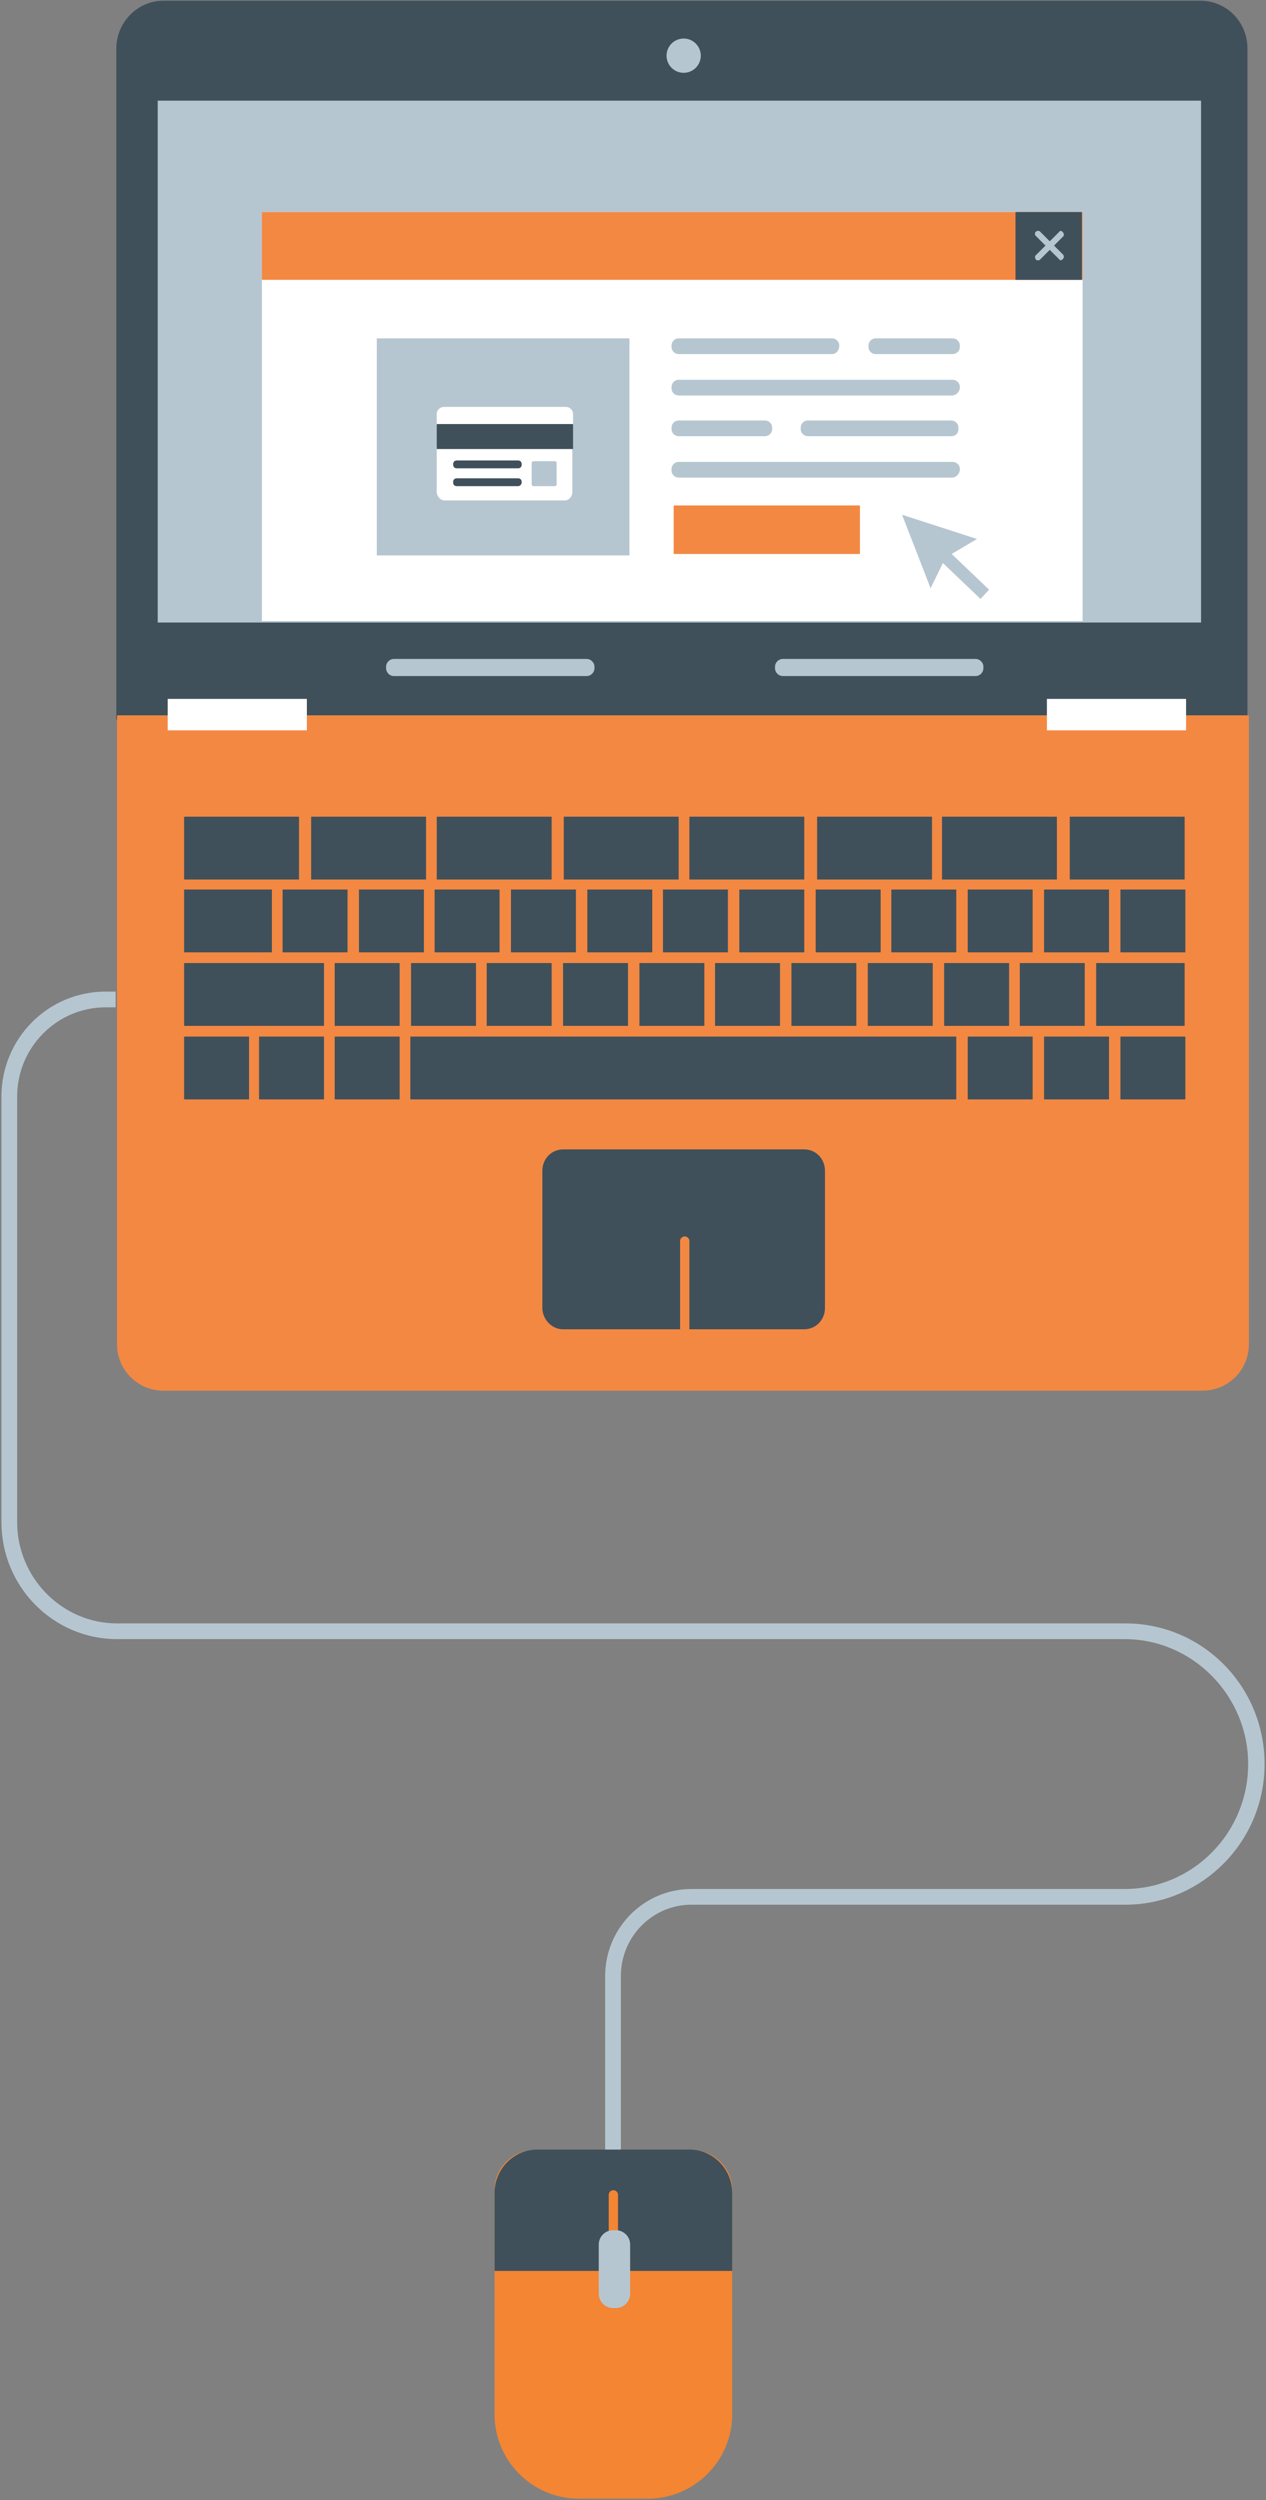 <?xml version="1.0" encoding="utf-8"?>
<!-- Generator: Adobe Illustrator 22.0.1, SVG Export Plug-In . SVG Version: 6.00 Build 0)  -->
<svg version="1.1" id="Layer_1" xmlns="http://www.w3.org/2000/svg" xmlns:xlink="http://www.w3.org/1999/xlink" x="0px" y="0px"
	 viewBox="0 0 177.4 350.2" style="enable-background:new 0 0 177.4 350.2;" xml:space="preserve">
<rect x="0" y="0" width="177.4" height="350.2" fill="#808080" stroke="none"/>
<style type="text/css">
	.st0{fill:#3F505A;}
	.st1{fill:#B6C6D0;}
	.st2{fill:#FFFFFF;}
	.st3{fill:#F38843;}
	.st4{fill:#F38533;}
</style>
<g>
	<path class="st0" d="M174.9,100.8H16.3V6.8c0-3.7,3-6.7,6.6-6.7h145.3c3.7,0,6.6,3,6.6,6.7V100.8z"/>
</g>
<g>
	<rect x="22.1" y="14.1" class="st1" width="146.2" height="73.1"/>
</g>
<g>
	<ellipse class="st1" cx="95.8" cy="7.8" rx="2.4" ry="2.4"/>
</g>
<g>
	<path class="st1" d="M82.2,94.7h-27c-0.6,0-1.1-0.5-1.1-1.1v-0.2c0-0.6,0.5-1.1,1.1-1.1h27c0.6,0,1.1,0.5,1.1,1.1v0.2
		C83.3,94.2,82.8,94.7,82.2,94.7z"/>
</g>
<g>
	<path class="st1" d="M136.7,94.7h-27c-0.6,0-1.1-0.5-1.1-1.1v-0.2c0-0.6,0.5-1.1,1.1-1.1h27c0.6,0,1.1,0.5,1.1,1.1v0.2
		C137.8,94.2,137.3,94.7,136.7,94.7z"/>
</g>
<g>
	<rect x="36.7" y="29.7" class="st2" width="115" height="57.3"/>
</g>
<g>
	<rect x="36.7" y="29.7" class="st3" width="115" height="9.5"/>
</g>
<g>
	<rect x="142.3" y="29.7" class="st0" width="9.3" height="9.5"/>
</g>
<g>
	<rect x="52.8" y="47.4" class="st1" width="35.4" height="30.4"/>
</g>
<g>
	<path class="st1" d="M116.6,49.6H95.1c-0.5,0-1-0.4-1-1v-0.2c0-0.5,0.4-1,1-1h21.5c0.5,0,1,0.4,1,1v0.2
		C117.5,49.2,117.1,49.6,116.6,49.6z"/>
</g>
<g>
	<path class="st1" d="M133.5,49.6h-10.8c-0.5,0-1-0.4-1-1v-0.2c0-0.5,0.4-1,1-1h10.8c0.5,0,1,0.4,1,1v0.2
		C134.5,49.2,134,49.6,133.5,49.6z"/>
</g>
<g>
	<path class="st1" d="M107.2,61.1H95.1c-0.5,0-1-0.4-1-1v-0.2c0-0.5,0.4-1,1-1h12.1c0.5,0,1,0.4,1,1v0.2
		C108.2,60.7,107.7,61.1,107.2,61.1z"/>
</g>
<g>
	<path class="st1" d="M133.3,61.1h-20.1c-0.5,0-1-0.4-1-1v-0.2c0-0.5,0.4-1,1-1h20.1c0.5,0,1,0.4,1,1v0.2
		C134.3,60.7,133.9,61.1,133.3,61.1z"/>
</g>
<g>
	<path class="st1" d="M133.4,55.4H95.1c-0.5,0-1-0.4-1-1v-0.2c0-0.5,0.4-1,1-1h38.4c0.5,0,1,0.4,1,1v0.2
		C134.4,54.9,134,55.4,133.4,55.4z"/>
</g>
<g>
	<path class="st1" d="M133.4,66.9H95.1c-0.5,0-1-0.4-1-1v-0.2c0-0.5,0.4-1,1-1h38.4c0.5,0,1,0.4,1,1v0.2
		C134.4,66.4,134,66.9,133.4,66.9z"/>
</g>
<g>
	<rect x="94.4" y="70.8" class="st3" width="26.1" height="6.8"/>
</g>
<g>
	<polygon class="st1" points="126.4,72.1 130.4,82.4 132.5,78.1 136.9,75.5 	"/>
</g>
<g>
	<polygon class="st1" points="138.6,82.6 137.4,83.9 130.9,77.7 132.1,76.4 	"/>
</g>
<g>
	<path class="st1" d="M145.2,36.4L145.2,36.4c-0.2-0.2-0.2-0.5-0.1-0.6l3.3-3.3c0.1-0.2,0.4-0.2,0.5,0l0.1,0.1
		c0.1,0.2,0.1,0.4,0,0.5l-3.3,3.3C145.6,36.5,145.3,36.5,145.2,36.4z"/>
</g>
<g>
	<path class="st1" d="M145.1,32.5L145.1,32.5c0.2-0.2,0.4-0.2,0.6-0.1l3.3,3.3c0.1,0.2,0.1,0.4,0,0.5l-0.1,0.1
		c-0.1,0.2-0.4,0.2-0.5,0l-3.3-3.3C145,32.9,145,32.6,145.1,32.5z"/>
</g>
<g>
	<path class="st3" d="M168.5,194.8H22.9c-3.6,0-6.5-2.9-6.5-6.5v-88.1H175v88.1C175,191.9,172.1,194.8,168.5,194.8z"/>
</g>
<g>
	<rect x="23.5" y="97.9" class="st2" width="19.5" height="4.4"/>
</g>
<g>
	<rect x="146.7" y="97.9" class="st2" width="19.5" height="4.4"/>
</g>
<g>
	<rect x="25.8" y="114.4" class="st0" width="16.1" height="8.8"/>
</g>
<g>
	<rect x="25.8" y="124.6" class="st0" width="12.3" height="8.8"/>
</g>
<g>
	<rect x="39.6" y="124.6" class="st0" width="9.1" height="8.8"/>
</g>
<g>
	<rect x="50.3" y="124.6" class="st0" width="9.1" height="8.8"/>
</g>
<g>
	<rect x="60.9" y="124.6" class="st0" width="9.1" height="8.8"/>
</g>
<g>
	<rect x="71.6" y="124.6" class="st0" width="9.1" height="8.8"/>
</g>
<g>
	<rect x="82.3" y="124.6" class="st0" width="9.1" height="8.8"/>
</g>
<g>
	<rect x="92.9" y="124.6" class="st0" width="9.1" height="8.8"/>
</g>
<g>
	<rect x="103.6" y="124.6" class="st0" width="9.1" height="8.8"/>
</g>
<g>
	<rect x="114.3" y="124.6" class="st0" width="9.1" height="8.8"/>
</g>
<g>
	<rect x="124.9" y="124.6" class="st0" width="9.1" height="8.8"/>
</g>
<g>
	<rect x="135.6" y="124.6" class="st0" width="9.1" height="8.8"/>
</g>
<g>
	<rect x="146.3" y="124.6" class="st0" width="9.1" height="8.8"/>
</g>
<g>
	<rect x="157" y="124.6" class="st0" width="9.1" height="8.8"/>
</g>
<g>
	<rect x="135.6" y="145.2" class="st0" width="9.1" height="8.8"/>
</g>
<g>
	<rect x="146.3" y="145.2" class="st0" width="9.1" height="8.8"/>
</g>
<g>
	<rect x="157" y="145.2" class="st0" width="9.1" height="8.8"/>
</g>
<g>
	<rect x="25.8" y="134.9" class="st0" width="19.6" height="8.8"/>
</g>
<g>
	<rect x="46.9" y="134.9" class="st0" width="9.1" height="8.8"/>
</g>
<g>
	<rect x="57.6" y="134.9" class="st0" width="9.1" height="8.8"/>
</g>
<g>
	<rect x="68.2" y="134.9" class="st0" width="9.1" height="8.8"/>
</g>
<g>
	<rect x="57.5" y="145.2" class="st0" width="76.5" height="8.8"/>
</g>
<g>
	<rect x="78.9" y="134.9" class="st0" width="9.1" height="8.8"/>
</g>
<g>
	<rect x="25.8" y="145.2" class="st0" width="9.1" height="8.8"/>
</g>
<g>
	<rect x="36.3" y="145.2" class="st0" width="9.1" height="8.8"/>
</g>
<g>
	<rect x="46.9" y="145.2" class="st0" width="9.1" height="8.8"/>
</g>
<g>
	<rect x="89.6" y="134.9" class="st0" width="9.1" height="8.8"/>
</g>
<g>
	<rect x="100.2" y="134.9" class="st0" width="9.1" height="8.8"/>
</g>
<g>
	<rect x="110.9" y="134.9" class="st0" width="9.1" height="8.8"/>
</g>
<g>
	<rect x="121.6" y="134.9" class="st0" width="9.1" height="8.8"/>
</g>
<g>
	<rect x="132.3" y="134.9" class="st0" width="9.1" height="8.8"/>
</g>
<g>
	<rect x="142.9" y="134.9" class="st0" width="9.1" height="8.8"/>
</g>
<g>
	<rect x="153.6" y="134.9" class="st0" width="12.4" height="8.8"/>
</g>
<g>
	<rect x="43.6" y="114.4" class="st0" width="16.1" height="8.8"/>
</g>
<g>
	<rect x="61.2" y="114.4" class="st0" width="16.1" height="8.8"/>
</g>
<g>
	<rect x="79" y="114.4" class="st0" width="16.1" height="8.8"/>
</g>
<g>
	<rect x="96.6" y="114.4" class="st0" width="16.1" height="8.8"/>
</g>
<g>
	<rect x="114.5" y="114.4" class="st0" width="16.1" height="8.8"/>
</g>
<g>
	<rect x="132" y="114.4" class="st0" width="16.1" height="8.8"/>
</g>
<g>
	<rect x="149.9" y="114.4" class="st0" width="16.1" height="8.8"/>
</g>
<path class="st0" d="M112.7,161H78.9c-1.6,0-2.9,1.3-2.9,3v19.2c0,1.6,1.3,3,2.9,3h16.4v-12.4c0-0.3,0.3-0.6,0.6-0.6H96
	c0.3,0,0.6,0.3,0.6,0.6v12.4h16.1c1.6,0,2.9-1.3,2.9-3V164C115.6,162.3,114.3,161,112.7,161z"/>
<g>
	<path class="st1" d="M87,307.2h-2.2v-30.4c0-6.7,5.4-12.2,12.1-12.2h60.7c9.5,0,17.3-7.8,17.3-17.5c0-9.6-7.8-17.5-17.3-17.5H16.4
		c-8.9,0-16.2-7.3-16.2-16.4v-59.6c0-8.1,6.5-14.7,14.6-14.7h1.4v2.2h-1.4c-6.8,0-12.4,5.6-12.4,12.5v59.6c0,7.8,6.3,14.2,14,14.2
		h141.3c10.8,0,19.5,8.8,19.5,19.7c0,10.9-8.8,19.7-19.5,19.7H96.9c-5.5,0-9.9,4.5-9.9,10V307.2z"/>
</g>
<g>
	<g>
		<path class="st4" d="M90.8,350h-9.7c-6.5,0-11.8-5.3-11.8-11.8v-31.5c0-3,2.5-5.5,5.5-5.5h22.3c3,0,5.5,2.5,5.5,5.5v31.5
			C102.6,344.7,97.3,350,90.8,350z"/>
	</g>
</g>
<g>
	<path class="st0" d="M102.6,318.1v-10.9c0-3.4-2.7-6.1-6-6.1H75.3c-3.3,0-6,2.7-6,6.1v10.9H102.6z"/>
</g>
<g>
	<path class="st4" d="M86,336.2h-0.1c-0.3,0-0.6-0.3-0.6-0.6v-28.2c0-0.3,0.3-0.6,0.6-0.6H86c0.3,0,0.6,0.3,0.6,0.6v28.2
		C86.6,335.9,86.4,336.2,86,336.2z"/>
</g>
<g>
	<path class="st1" d="M86.3,323.3h-0.4c-1.1,0-2-0.9-2-2v-6.9c0-1.1,0.9-2,2-2h0.4c1.1,0,2,0.9,2,2v6.9
		C88.3,322.4,87.4,323.3,86.3,323.3z"/>
</g>
<g>
	<g>
		<path class="st2" d="M80.3,59.6v-1.6c0-0.5-0.4-1-1-1H62.2c-0.5,0-1,0.4-1,1v1.6H80.3z"/>
	</g>
	<g>
		<path class="st2" d="M61.2,62.5v6.4c0,0.6,0.5,1.2,1.1,1.2h16.8c0.6,0,1.1-0.5,1.1-1.2v-6.4H61.2z"/>
	</g>
</g>
<g>
	<path class="st0" d="M72.6,65.6H64c-0.3,0-0.5-0.2-0.5-0.5V65c0-0.3,0.2-0.5,0.5-0.5h8.6c0.3,0,0.5,0.2,0.5,0.5v0.1
		C73.1,65.4,72.9,65.6,72.6,65.6z"/>
</g>
<g>
	<path class="st0" d="M72.6,68.1H64c-0.3,0-0.5-0.2-0.5-0.5v-0.1c0-0.3,0.2-0.5,0.5-0.5h8.6c0.3,0,0.5,0.2,0.5,0.5v0.1
		C73.1,67.8,72.9,68.1,72.6,68.1z"/>
</g>
<g>
	<rect x="61.2" y="59.4" class="st0" width="19.1" height="3.5"/>
</g>
<g>
	<path class="st1" d="M77.7,68.1h-2.9c-0.2,0-0.3-0.1-0.3-0.3v-2.9c0-0.2,0.1-0.3,0.3-0.3h2.9c0.2,0,0.3,0.1,0.3,0.3v2.9
		C78.1,67.9,77.9,68.1,77.7,68.1z"/>
</g>
</svg>
